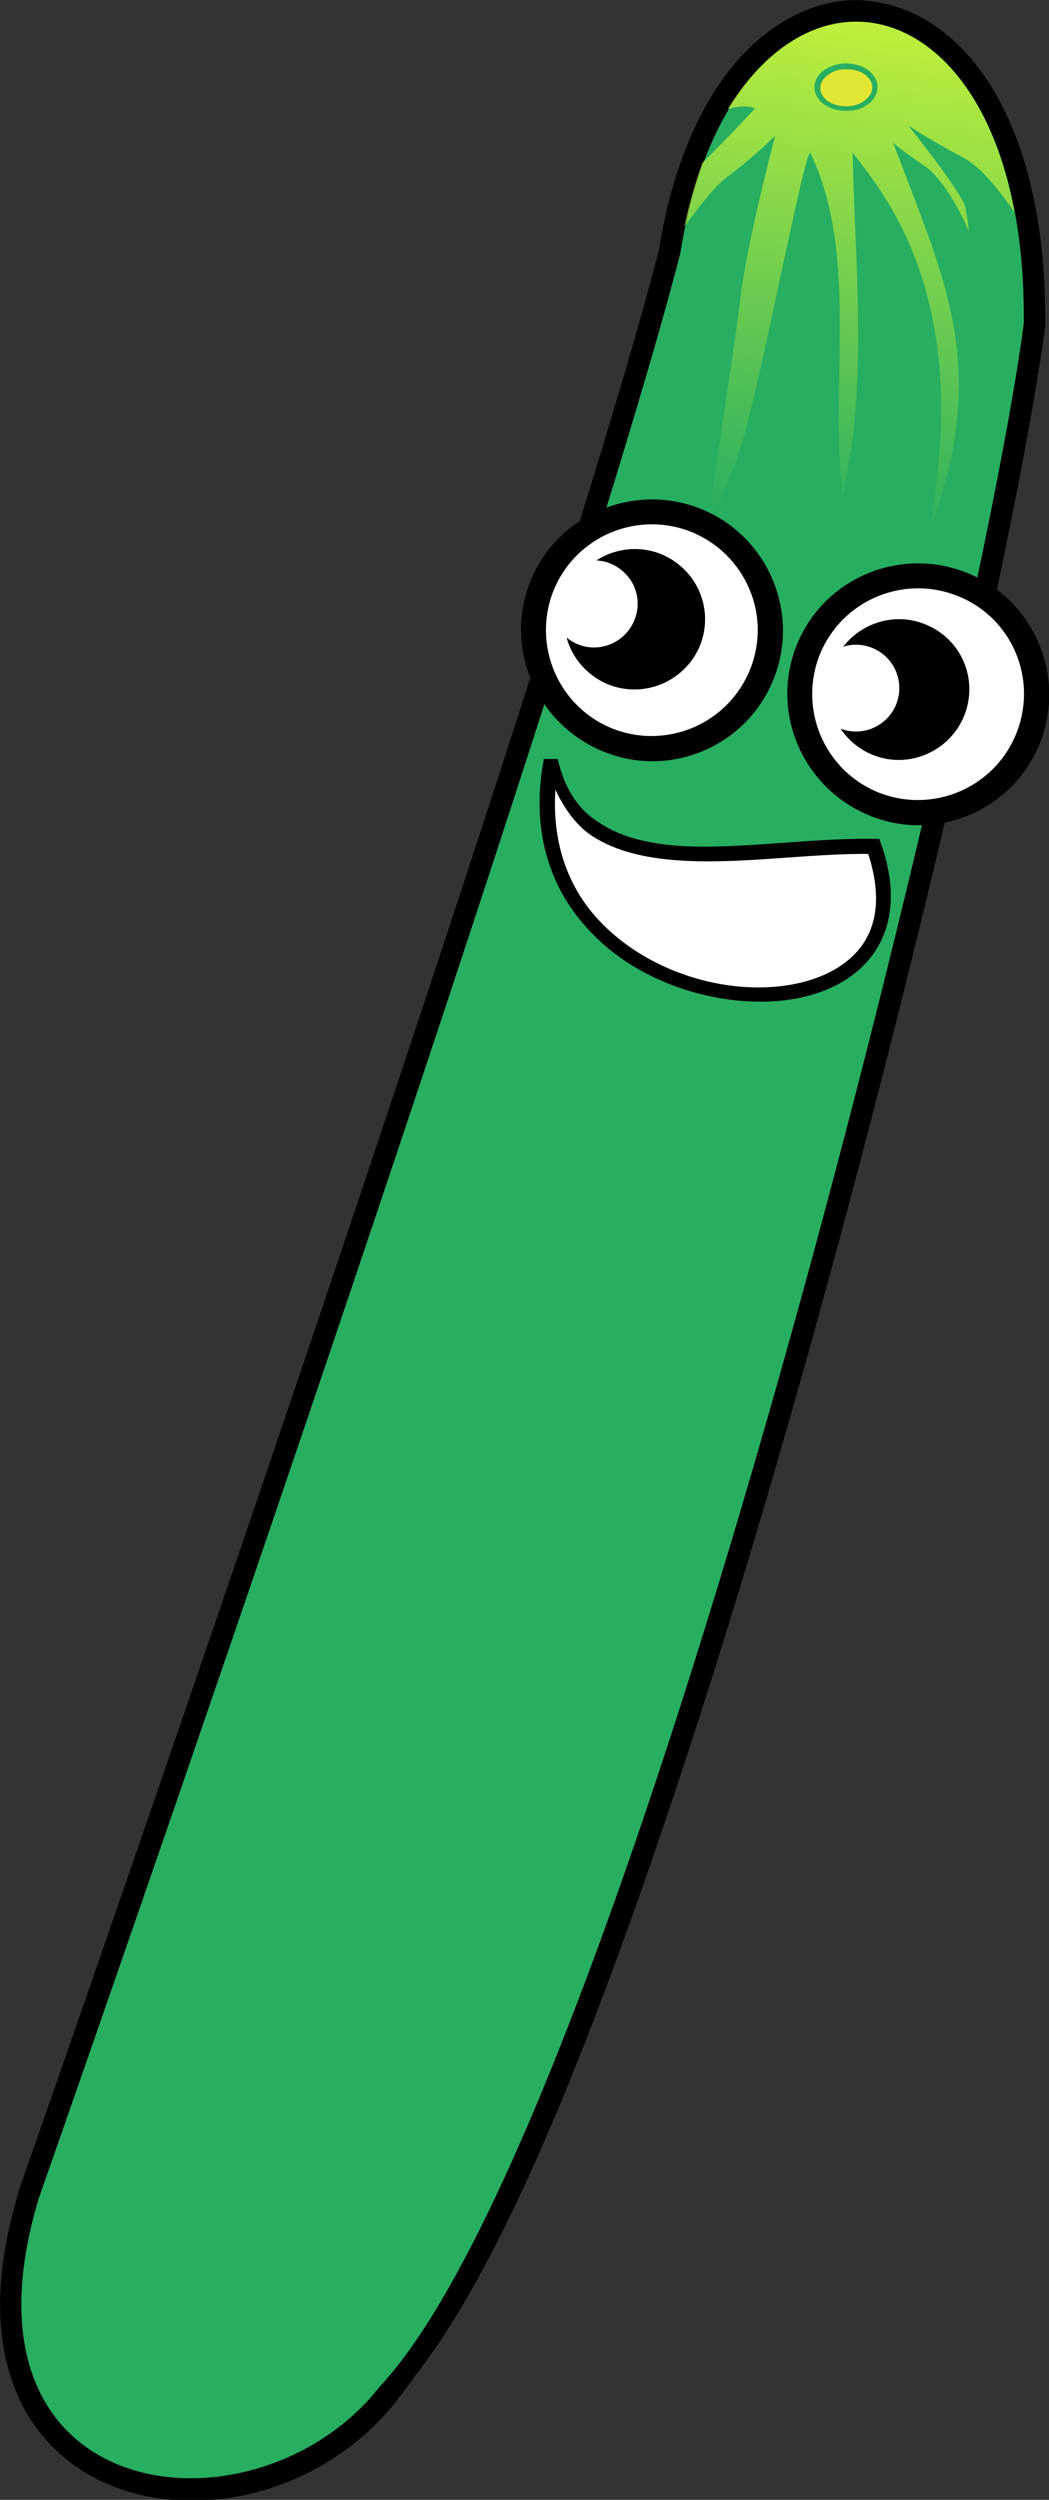 <?xml version="1.0" encoding="utf-8"?>
<!-- Generator: Adobe Illustrator 21.1.0, SVG Export Plug-In . SVG Version: 6.00 Build 0)  -->
<svg version="1.1"
	 id="svg6588" inkscape:version="0.92.1 r15371" sodipodi:docname="Sarip-purewisdom1-LongerCucumber.svg" xmlns:cc="http://creativecommons.org/ns#" xmlns:dc="http://purl.org/dc/elements/1.1/" xmlns:inkscape="http://www.inkscape.org/namespaces/inkscape" xmlns:rdf="http://www.w3.org/1999/02/22-rdf-syntax-ns#" xmlns:sodipodi="http://sodipodi.sourceforge.net/DTD/sodipodi-0.dtd" xmlns:svg="http://www.w3.org/2000/svg"
	 xmlns="http://www.w3.org/2000/svg" xmlns:xlink="http://www.w3.org/1999/xlink" x="0px" y="0px" viewBox="0 0 181.4 432"
	 style="enable-background:new 0 0 181.4 432;" xml:space="preserve">
<rect x="0" y="0" width="181.4" height="432" fill="#333333" stroke="none"/>
<style type="text/css">
	.st0{fill:#27AE60;}
	.st1{fill:url(#path13325-0-6-1-5_1_);}
	.st2{fill:#E2E531;}
	.st3{fill:#FFFFFF;}
	.st4{fill:none;stroke:#000000;stroke-width:1.524;}
</style>
<sodipodi:namedview  bordercolor="#666666" borderopacity="1.0" id="base" inkscape:current-layer="layer1" inkscape:cx="607.46926" inkscape:cy="296.71734" inkscape:document-units="mm" inkscape:pagecheckerboard="true" inkscape:pageopacity="0.0" inkscape:pageshadow="2" inkscape:window-height="705" inkscape:window-maximized="1" inkscape:window-width="1366" inkscape:window-x="-8" inkscape:window-y="-8" inkscape:zoom="0.35" pagecolor="#ffffff" showgrid="false">
	</sodipodi:namedview>
<g id="layer1" transform="translate(72.544,-62.337)" inkscape:groupmode="layer" inkscape:label="Layer 1">
	<path id="path13323-0-3-7-6-9" inkscape:connector-curvature="0" d="M72.9,62.5c-6.2,0.8-12.2,4.1-17.3,9.6
		c-6.7,7.3-11.8,18.5-14.2,33.4l0.1-0.3C25.4,167.9-47.1,377.7-69.3,440.9l0,0.1l0,0.1c-4.3,14.1-4.1,25.4-0.6,34.2
		c3.5,8.7,10.3,14.5,18.3,17.2c15.8,5.4,35.8-0.4,47.5-15.1l0,0c0,0,0.1-0.1,0.1-0.2c0,0,0.1,0,0.1-0.1l3-3.9l-0.1,0
		c10.5-13.2,21.1-35.5,31.9-63.8c11.9-31.2,23.8-69,34.6-107.1c21.6-76.3,38.8-153.9,42.7-183.6l0-0.2l0-0.2
		c0.1-16.6-3-29.7-8.2-39.1s-12.7-15.2-21-16.5C77,62.3,74.9,62.3,72.9,62.5L72.9,62.5z M77.9,69.9c5.5,0.9,11.2,4.8,15.6,12.8
		c4.4,7.9,7.4,19.7,7.3,35.2C97,146.6,79.9,224.3,58.4,300.2c-10.8,38-22.6,75.6-34.4,106.5S0.2,461.8-9.6,472.2l-0.3,0.4
		c-9.7,12.2-27.1,17-39.4,12.8c-6.2-2.1-11.1-6.2-13.8-12.9c-2.7-6.7-3.1-16.3,0.8-29.2c0,0,0,0,0,0C-40,379.9,32.2,171,48.7,107
		l0-0.2l0-0.2C51,92.8,55.7,83,61.1,77.1S72.4,69.1,77.9,69.9L77.9,69.9z"/>
	<path id="path13323-0-3-7-4" inkscape:connector-curvature="0" sodipodi:nodetypes="cccccc" class="st0" d="M-6.9,474.8
		c42.6-45.5,103.8-298.4,111.4-356.6c0.6-64.6-50.2-69.7-59.4-12.1c-16.3,63.4-88.7,272.8-110.9,336
		C-82.2,496.1-28.2,501.9-6.9,474.8L-6.9,474.8z"/>
	
		<linearGradient id="path13325-0-6-1-5_1_" gradientUnits="userSpaceOnUse" x1="-169.907" y1="525.695" x2="-171.533" y2="516.096" gradientTransform="matrix(-8.886 -2.81 2.812 -8.878 -2908.712 4253.977)">
		<stop  offset="0" style="stop-color:#C3F13B"/>
		<stop  offset="1" style="stop-color:#C3F13B;stop-opacity:0"/>
	</linearGradient>
	<path id="path13325-0-6-1-5" inkscape:connector-curvature="0" sodipodi:nodetypes="ccccccccccccscccccccccc" class="st1" d="
		M81.6,67.1c9.5,3.2,18,13.9,21.3,32c-2.7-4-5.7-7.7-8.5-9.3c-7.2-3.9-9.9-5.8-9.9-5.8s9.4,11.7,9.9,14.2c0.5,2.5,0.6,4.1,0.6,4.1
		s-3.6-8.6-7.8-11.4C83,88.1,81.9,87,81.9,87c9.4,25,16.9,38.9,5.9,68.5c8.5-41.7-7.8-60-12.9-66.8c0.4,20.3,2.7,39.3-1.7,59.3
		c-2.4-18.5,2.9-41.5-5.6-59.2c-0.9-1.3-8.7,40.4-12,50.6c-3.2,10.2-5.9,13.9-5.9,13.9s4.8-30.9,5.9-40.3c1.2-9.4,5.9-27.2,5.9-27.2
		s-3.8,3.8-8.3,7.1c-1.9,1.4-4.7,4.9-7.4,8.6c0.8-4,1.9-7.6,3.1-11c4.4-4.3,9.1-9.4,9.1-9.4s-1.5-0.9-4.7,0.1
		C61.1,68.5,71.9,63.8,81.6,67.1L81.6,67.1z"/>
	
		<ellipse id="path13396-9-4-0-6-0" transform="matrix(1 -2.056434e-02 2.056434e-02 1 -1.577 1.534)" class="st2" cx="73.8" cy="77.5" rx="5" ry="3.7"/>
	<path id="path13396-9-4-0-6" inkscape:connector-curvature="0" class="st0" d="M73.7,73.3c1.5,0,2.8,0.4,3.8,1.1s1.7,1.8,1.7,2.9
		c0,1.2-0.6,2.3-1.6,3c-1,0.8-2.3,1.2-3.8,1.2c-1.5,0-2.8-0.4-3.8-1.1c-1-0.7-1.7-1.8-1.7-2.9c0-1.2,0.6-2.3,1.6-3
		C70.9,73.8,72.2,73.3,73.7,73.3L73.7,73.3z M73.7,74.3c-1.3,0-2.4,0.4-3.2,1.1c-0.8,0.6-1.2,1.4-1.2,2.2c0,0.8,0.5,1.6,1.3,2.2
		c0.8,0.6,2,0.9,3.3,0.9c1.3,0,2.4-0.4,3.2-1.1c0.8-0.6,1.2-1.4,1.2-2.2c0-0.8-0.5-1.6-1.3-2.2C76.2,74.6,75,74.3,73.7,74.3
		L73.7,74.3z"/>
	<path id="path13421-6-9-6-6-5" class="st3" d="M93.8,163.3c-10.5-4.2-22.4,0.9-26.6,11.4c-4.2,10.5,0.9,22.4,11.4,26.6
		s22.4-0.9,26.6-11.4C109.4,179.3,104.3,167.5,93.8,163.3z"/>
	<path id="path13421-6-9-6-6" inkscape:connector-curvature="0" d="M94.6,161.3c11.6,4.6,17.3,17.8,12.7,29.4
		c-4.6,11.6-17.8,17.3-29.4,12.6s-17.3-17.8-12.7-29.4C69.8,162.3,83,156.7,94.6,161.3z M93,165.3c-9.4-3.7-20,0.8-23.8,10.2
		c-3.7,9.4,0.8,20,10.2,23.8c9.4,3.7,20-0.8,23.8-10.2C107,179.6,102.4,169,93,165.3L93,165.3z"/>
	<path id="path13421-8-2-6-0-6" d="M87.4,170.2c-6.2-2.5-13.3,0.6-15.8,6.8s0.6,13.3,6.8,15.8c6.2,2.5,13.3-0.6,15.8-6.8
		C96.7,179.7,93.7,172.7,87.4,170.2z"/>
	
		<ellipse id="path13421-8-6-7-5-6-8" transform="matrix(0.37 -0.929 0.929 0.37 -120.89 184.309)" class="st3" cx="75.5" cy="181.3" rx="7.5" ry="7.5"/>
	<path id="path13421-7-4-6-8-2" class="st3" d="M53.6,155.9c-8.5-7.5-21.4-6.7-28.9,1.7c-7.5,8.4-6.7,21.4,1.7,28.9
		c8.5,7.5,21.4,6.7,28.9-1.7C62.8,176.4,62,163.4,53.6,155.9z"/>
	<path id="path13421-7-4-6-8-2-3" class="st4" d="M53.6,155.9c-8.5-7.5-21.4-6.7-28.9,1.7c-7.5,8.4-6.7,21.4,1.7,28.9
		c8.5,7.5,21.4,6.7,28.9-1.7C62.8,176.4,62,163.4,53.6,155.9z"/>
	<path id="path13421-8-3-52-9-4-1" d="M45.3,160.3c-5-4.5-12.7-4-17.2,1s-4,12.7,1,17.1c5,4.5,12.7,4,17.2-1S50.3,164.7,45.3,160.3z
		"/>
	<path id="path13421-8-6-1-4-1-5-3" class="st3" d="M35.2,161.1c-3.1-2.8-7.8-2.5-10.6,0.6s-2.5,7.8,0.6,10.6
		c3.1,2.8,7.8,2.5,10.6-0.6C38.6,168.5,38.3,163.8,35.2,161.1z"/>
	<path id="path13482-3-9-51-4" inkscape:connector-curvature="0" sodipodi:nodetypes="ccc" class="st3" d="M78.6,208.7
		c-21.6-0.4-50.4,8.4-55.9-14.9C13.7,241.2,92.7,248.2,78.6,208.7z"/>
	<path id="path13482-3-9-51-4-3" inkscape:connector-curvature="0" d="M23.9,193.5l-2.4,0c-2.3,12.2,1,22,7.2,28.9
		c6.1,7,15,11.1,23.7,12.5c8.7,1.4,17.3,0.1,22.9-4.4c5.7-4.5,8.1-12.2,4.5-22.4l-0.3-0.8l-0.9,0c-11-0.2-23.5,1.9-33.9,1.2
		c-5.2-0.4-9.8-1.5-13.3-3.8C27.8,202.6,25.2,199.1,23.9,193.5L23.9,193.5z M23.5,198.8c1.6,3.4,3.7,6.3,6.5,8.1
		c4.1,2.6,9.1,3.7,14.5,4.1c10.5,0.8,22.7-1.2,33.1-1.1c2.9,9,0.9,15-3.9,18.7c-4.9,3.8-12.8,5.2-21,3.9s-16.5-5.3-22.2-11.7
		C25.7,215.4,22.9,208,23.5,198.8L23.5,198.8z"/>
</g>
<path id="path13421-6-9-6-6_1_" inkscape:connector-curvature="0" d="M121.1,87.9c11.6,4.6,17.3,17.8,12.7,29.4
	c-4.6,11.6-17.8,17.3-29.4,12.6s-17.3-17.8-12.7-29.4C96.3,89,109.5,83.3,121.1,87.9z M119.5,91.9c-9.4-3.7-20,0.8-23.8,10.2
	c-3.7,9.4,0.8,20,10.2,23.8c9.4,3.7,20-0.8,23.8-10.2C133.5,106.3,128.9,95.7,119.5,91.9L119.5,91.9z"/>
</svg>

